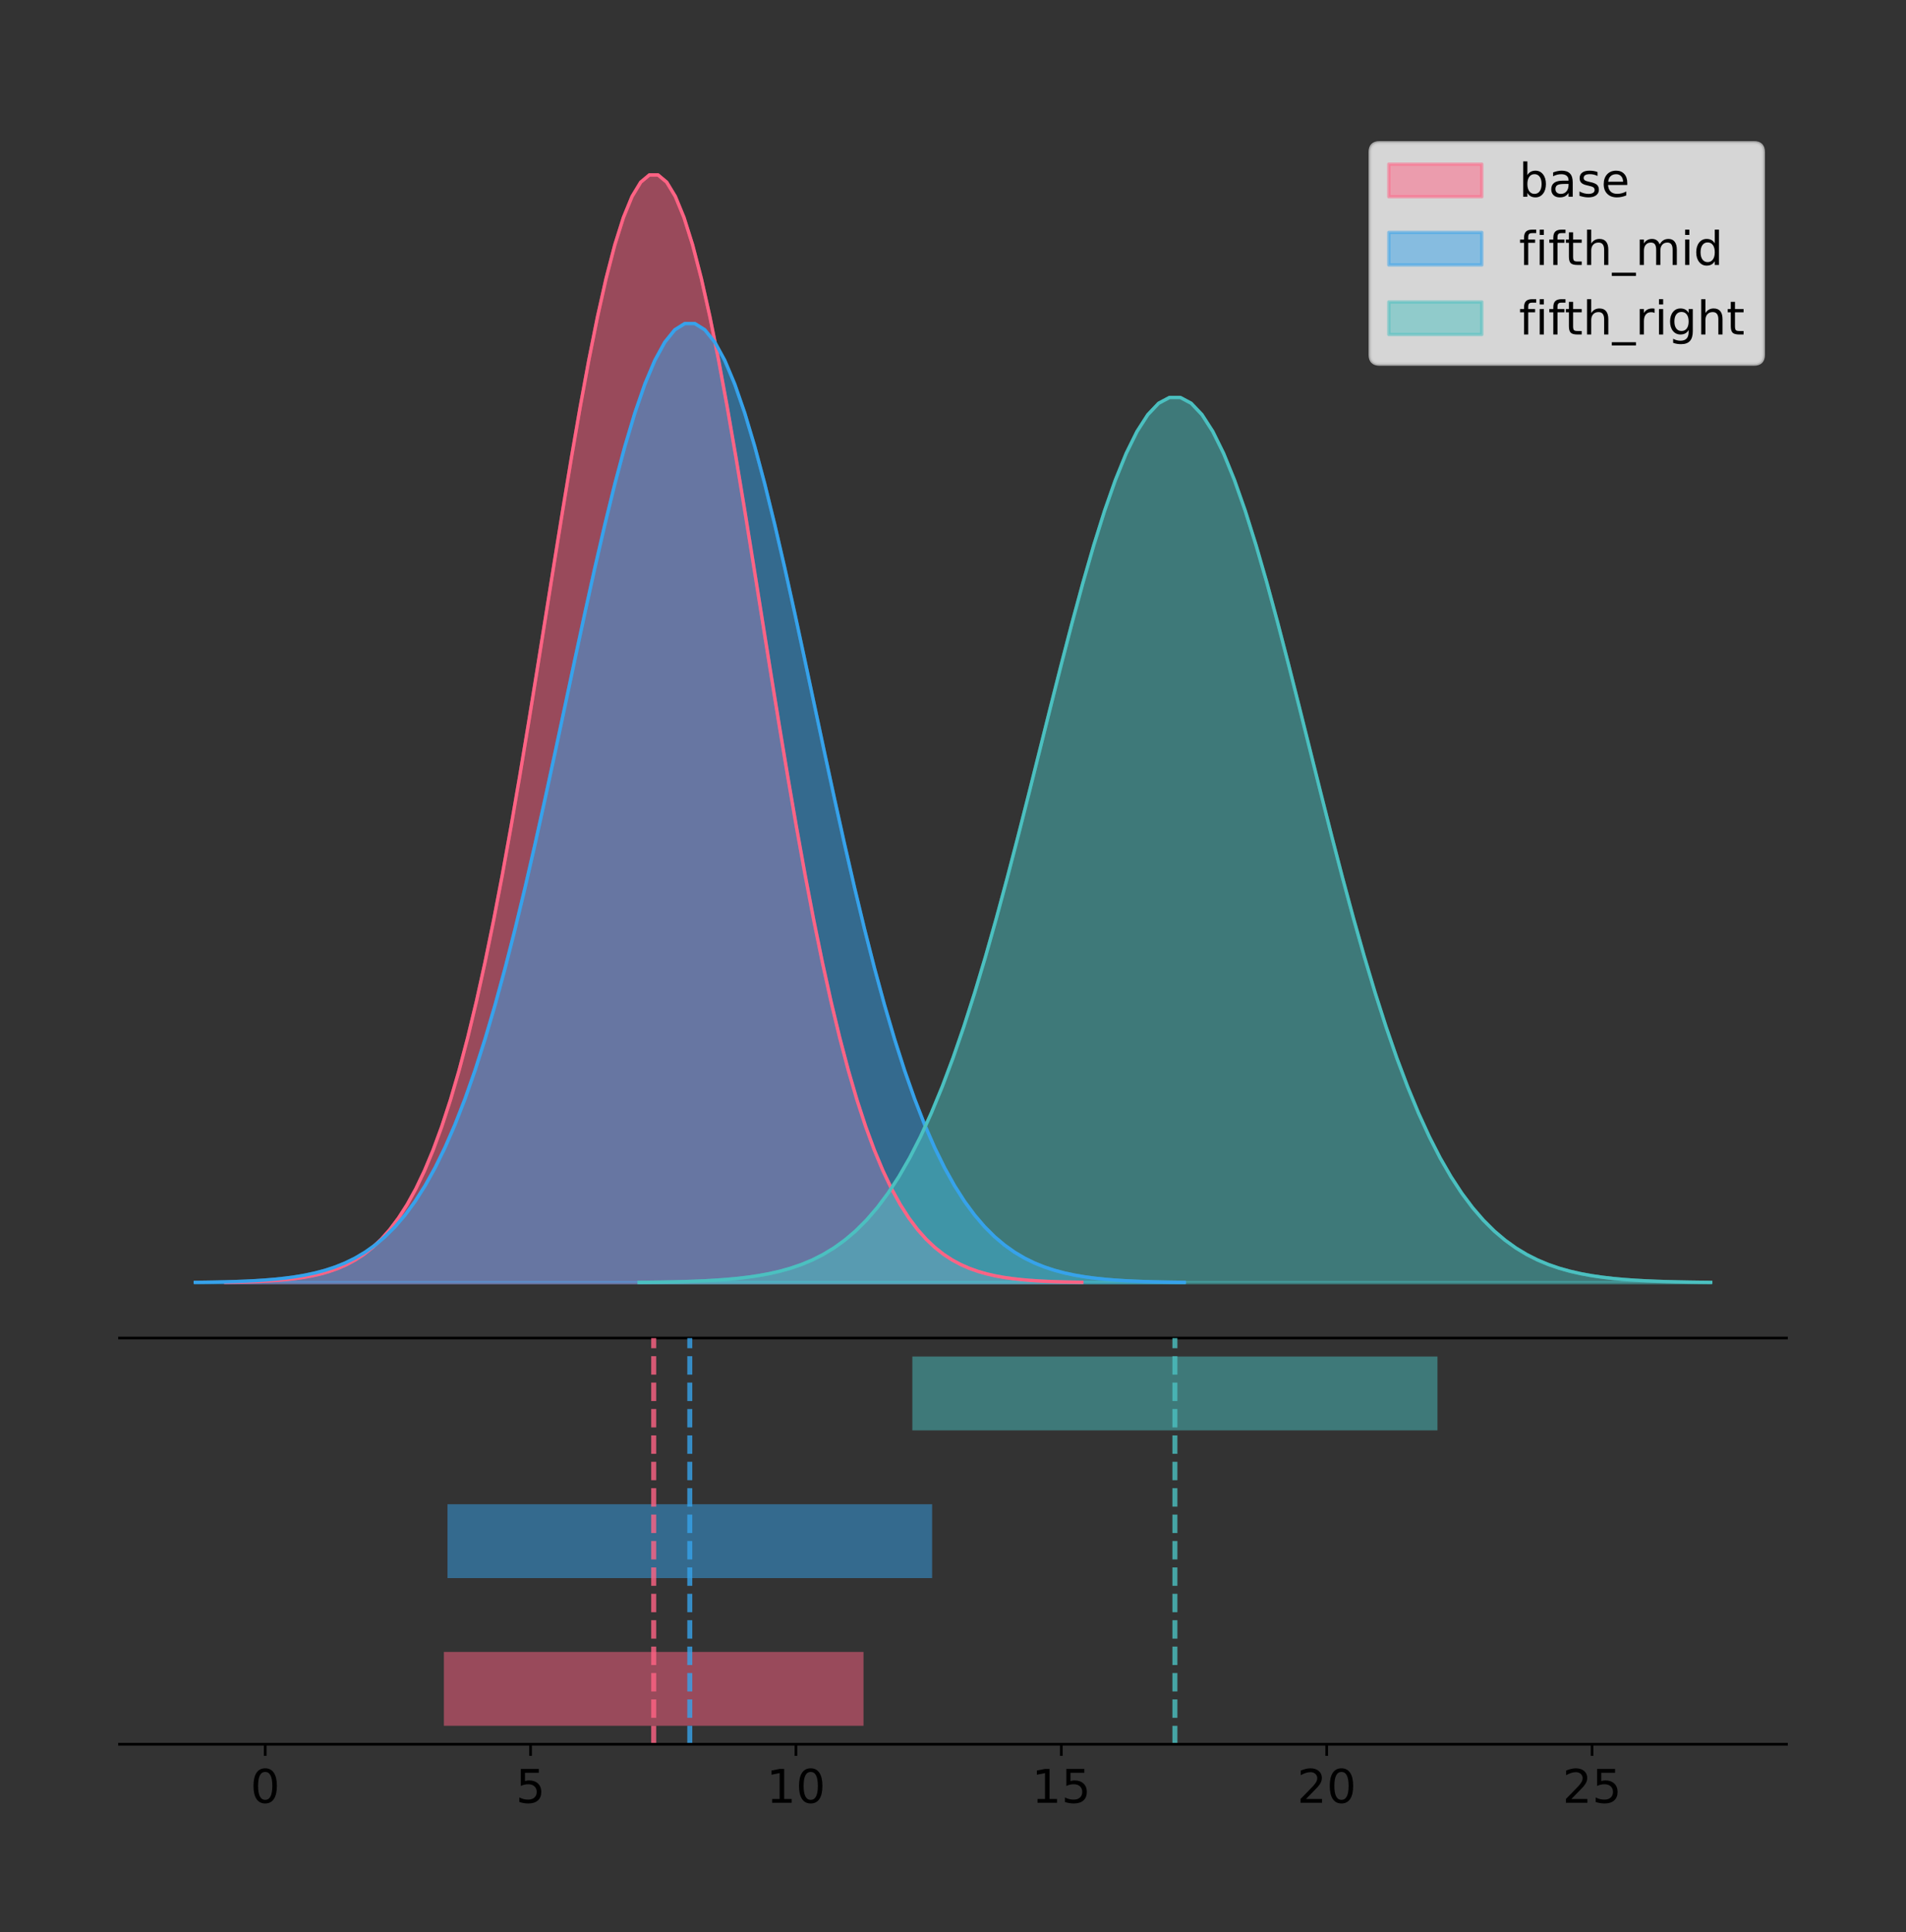 <?xml version="1.0" encoding="utf-8" standalone="no"?>
<!DOCTYPE svg PUBLIC "-//W3C//DTD SVG 1.1//EN"
  "http://www.w3.org/Graphics/SVG/1.1/DTD/svg11.dtd">
<!-- Created with matplotlib (https://matplotlib.org/) -->
<svg height="581.789pt" version="1.1" viewBox="0 0 574.2 581.789" width="574.2pt" xmlns="http://www.w3.org/2000/svg" xmlns:xlink="http://www.w3.org/1999/xlink">
 <rect x="0" y="0" width="574.2" height="581.789" fill="#333333" stroke="none"/>
 <defs>
  <style type="text/css">
*{stroke-linecap:butt;stroke-linejoin:round;}
  </style>
 </defs>
 <g id="figure_1">
  <g id="patch_1">
   <path d="M 0 581.789 
L 574.2 581.789 
L 574.2 0 
L 0 0 
z
" style="fill:none;"/>
  </g>
  <g id="axes_1">
   <g id="patch_2">
    <path d="M 36 402.93 
L 538.2 402.93 
L 538.2 36 
L 36 36 
z
" style="fill:none;"/>
   </g>
   <g id="PolyCollection_1">
    <defs>
     <path d="M 67.94 -195.538 
L 67.94 -195.65 
L 70.546 -195.692 
L 73.152 -195.749 
L 75.758 -195.825 
L 78.364 -195.925 
L 80.969 -196.058 
L 83.575 -196.23 
L 86.181 -196.455 
L 88.787 -196.744 
L 91.393 -197.115 
L 93.999 -197.585 
L 96.605 -198.179 
L 99.211 -198.923 
L 101.817 -199.848 
L 104.423 -200.99 
L 107.029 -202.39 
L 109.635 -204.093 
L 112.241 -206.151 
L 114.847 -208.617 
L 117.453 -211.552 
L 120.059 -215.017 
L 122.665 -219.078 
L 125.271 -223.801 
L 127.877 -229.25 
L 130.482 -235.488 
L 133.088 -242.572 
L 135.694 -250.552 
L 138.3 -259.468 
L 140.906 -269.344 
L 143.512 -280.192 
L 146.118 -292.002 
L 148.724 -304.744 
L 151.33 -318.365 
L 153.936 -332.786 
L 156.542 -347.901 
L 159.148 -363.58 
L 161.754 -379.667 
L 164.36 -395.98 
L 166.966 -412.318 
L 169.572 -428.462 
L 172.178 -444.18 
L 174.784 -459.23 
L 177.39 -473.372 
L 179.995 -486.366 
L 182.601 -497.987 
L 185.207 -508.025 
L 187.813 -516.294 
L 190.419 -522.64 
L 193.025 -526.94 
L 195.631 -529.111 
L 198.237 -529.111 
L 200.843 -526.94 
L 203.449 -522.64 
L 206.055 -516.294 
L 208.661 -508.025 
L 211.267 -497.987 
L 213.873 -486.366 
L 216.479 -473.372 
L 219.085 -459.23 
L 221.691 -444.18 
L 224.297 -428.462 
L 226.902 -412.318 
L 229.508 -395.98 
L 232.114 -379.667 
L 234.72 -363.58 
L 237.326 -347.901 
L 239.932 -332.786 
L 242.538 -318.365 
L 245.144 -304.744 
L 247.75 -292.002 
L 250.356 -280.192 
L 252.962 -269.344 
L 255.568 -259.468 
L 258.174 -250.552 
L 260.78 -242.572 
L 263.386 -235.488 
L 265.992 -229.25 
L 268.598 -223.801 
L 271.204 -219.078 
L 273.81 -215.017 
L 276.415 -211.552 
L 279.021 -208.617 
L 281.627 -206.151 
L 284.233 -204.093 
L 286.839 -202.39 
L 289.445 -200.99 
L 292.051 -199.848 
L 294.657 -198.923 
L 297.263 -198.179 
L 299.869 -197.585 
L 302.475 -197.115 
L 305.081 -196.744 
L 307.687 -196.455 
L 310.293 -196.23 
L 312.899 -196.058 
L 315.505 -195.925 
L 318.111 -195.825 
L 320.717 -195.749 
L 323.323 -195.692 
L 325.928 -195.65 
L 325.928 -195.538 
L 325.928 -195.538 
L 323.323 -195.538 
L 320.717 -195.538 
L 318.111 -195.538 
L 315.505 -195.538 
L 312.899 -195.538 
L 310.293 -195.538 
L 307.687 -195.538 
L 305.081 -195.538 
L 302.475 -195.538 
L 299.869 -195.538 
L 297.263 -195.538 
L 294.657 -195.538 
L 292.051 -195.538 
L 289.445 -195.538 
L 286.839 -195.538 
L 284.233 -195.538 
L 281.627 -195.538 
L 279.021 -195.538 
L 276.415 -195.538 
L 273.81 -195.538 
L 271.204 -195.538 
L 268.598 -195.538 
L 265.992 -195.538 
L 263.386 -195.538 
L 260.78 -195.538 
L 258.174 -195.538 
L 255.568 -195.538 
L 252.962 -195.538 
L 250.356 -195.538 
L 247.75 -195.538 
L 245.144 -195.538 
L 242.538 -195.538 
L 239.932 -195.538 
L 237.326 -195.538 
L 234.72 -195.538 
L 232.114 -195.538 
L 229.508 -195.538 
L 226.902 -195.538 
L 224.297 -195.538 
L 221.691 -195.538 
L 219.085 -195.538 
L 216.479 -195.538 
L 213.873 -195.538 
L 211.267 -195.538 
L 208.661 -195.538 
L 206.055 -195.538 
L 203.449 -195.538 
L 200.843 -195.538 
L 198.237 -195.538 
L 195.631 -195.538 
L 193.025 -195.538 
L 190.419 -195.538 
L 187.813 -195.538 
L 185.207 -195.538 
L 182.601 -195.538 
L 179.995 -195.538 
L 177.39 -195.538 
L 174.784 -195.538 
L 172.178 -195.538 
L 169.572 -195.538 
L 166.966 -195.538 
L 164.36 -195.538 
L 161.754 -195.538 
L 159.148 -195.538 
L 156.542 -195.538 
L 153.936 -195.538 
L 151.33 -195.538 
L 148.724 -195.538 
L 146.118 -195.538 
L 143.512 -195.538 
L 140.906 -195.538 
L 138.3 -195.538 
L 135.694 -195.538 
L 133.088 -195.538 
L 130.482 -195.538 
L 127.877 -195.538 
L 125.271 -195.538 
L 122.665 -195.538 
L 120.059 -195.538 
L 117.453 -195.538 
L 114.847 -195.538 
L 112.241 -195.538 
L 109.635 -195.538 
L 107.029 -195.538 
L 104.423 -195.538 
L 101.817 -195.538 
L 99.211 -195.538 
L 96.605 -195.538 
L 93.999 -195.538 
L 91.393 -195.538 
L 88.787 -195.538 
L 86.181 -195.538 
L 83.575 -195.538 
L 80.969 -195.538 
L 78.364 -195.538 
L 75.758 -195.538 
L 73.152 -195.538 
L 70.546 -195.538 
L 67.94 -195.538 
z
" id="m4da458ffb8" style="stroke:#ff6384;stroke-opacity:0.5;"/>
    </defs>
    <g clip-path="url(#pff7fb8212f)">
     <use style="fill:#ff6384;fill-opacity:0.5;stroke:#ff6384;stroke-opacity:0.5;" x="0" xlink:href="#m4da458ffb8" y="581.789"/>
    </g>
   </g>
   <g id="PolyCollection_2">
    <defs>
     <path d="M 58.827 -195.538 
L 58.827 -195.635 
L 61.837 -195.672 
L 64.847 -195.721 
L 67.856 -195.786 
L 70.866 -195.873 
L 73.876 -195.988 
L 76.885 -196.138 
L 79.895 -196.332 
L 82.905 -196.583 
L 85.914 -196.903 
L 88.924 -197.311 
L 91.934 -197.825 
L 94.944 -198.469 
L 97.953 -199.27 
L 100.963 -200.259 
L 103.973 -201.471 
L 106.982 -202.946 
L 109.992 -204.727 
L 113.002 -206.862 
L 116.011 -209.403 
L 119.021 -212.404 
L 122.031 -215.92 
L 125.04 -220.009 
L 128.05 -224.728 
L 131.06 -230.129 
L 134.07 -236.263 
L 137.079 -243.172 
L 140.089 -250.892 
L 143.099 -259.443 
L 146.108 -268.836 
L 149.118 -279.062 
L 152.128 -290.095 
L 155.137 -301.888 
L 158.147 -314.374 
L 161.157 -327.462 
L 164.166 -341.038 
L 167.176 -354.966 
L 170.186 -369.091 
L 173.195 -383.238 
L 176.205 -397.216 
L 179.215 -410.825 
L 182.225 -423.857 
L 185.234 -436.101 
L 188.244 -447.352 
L 191.254 -457.414 
L 194.263 -466.105 
L 197.273 -473.266 
L 200.283 -478.76 
L 203.292 -482.483 
L 206.302 -484.363 
L 209.312 -484.363 
L 212.321 -482.483 
L 215.331 -478.76 
L 218.341 -473.266 
L 221.351 -466.105 
L 224.36 -457.414 
L 227.37 -447.352 
L 230.38 -436.101 
L 233.389 -423.857 
L 236.399 -410.825 
L 239.409 -397.216 
L 242.418 -383.238 
L 245.428 -369.091 
L 248.438 -354.966 
L 251.447 -341.038 
L 254.457 -327.462 
L 257.467 -314.374 
L 260.476 -301.888 
L 263.486 -290.095 
L 266.496 -279.062 
L 269.506 -268.836 
L 272.515 -259.443 
L 275.525 -250.892 
L 278.535 -243.172 
L 281.544 -236.263 
L 284.554 -230.129 
L 287.564 -224.728 
L 290.573 -220.009 
L 293.583 -215.92 
L 296.593 -212.404 
L 299.602 -209.403 
L 302.612 -206.862 
L 305.622 -204.727 
L 308.632 -202.946 
L 311.641 -201.471 
L 314.651 -200.259 
L 317.661 -199.27 
L 320.67 -198.469 
L 323.68 -197.825 
L 326.69 -197.311 
L 329.699 -196.903 
L 332.709 -196.583 
L 335.719 -196.332 
L 338.728 -196.138 
L 341.738 -195.988 
L 344.748 -195.873 
L 347.757 -195.786 
L 350.767 -195.721 
L 353.777 -195.672 
L 356.787 -195.635 
L 356.787 -195.538 
L 356.787 -195.538 
L 353.777 -195.538 
L 350.767 -195.538 
L 347.757 -195.538 
L 344.748 -195.538 
L 341.738 -195.538 
L 338.728 -195.538 
L 335.719 -195.538 
L 332.709 -195.538 
L 329.699 -195.538 
L 326.69 -195.538 
L 323.68 -195.538 
L 320.67 -195.538 
L 317.661 -195.538 
L 314.651 -195.538 
L 311.641 -195.538 
L 308.632 -195.538 
L 305.622 -195.538 
L 302.612 -195.538 
L 299.602 -195.538 
L 296.593 -195.538 
L 293.583 -195.538 
L 290.573 -195.538 
L 287.564 -195.538 
L 284.554 -195.538 
L 281.544 -195.538 
L 278.535 -195.538 
L 275.525 -195.538 
L 272.515 -195.538 
L 269.506 -195.538 
L 266.496 -195.538 
L 263.486 -195.538 
L 260.476 -195.538 
L 257.467 -195.538 
L 254.457 -195.538 
L 251.447 -195.538 
L 248.438 -195.538 
L 245.428 -195.538 
L 242.418 -195.538 
L 239.409 -195.538 
L 236.399 -195.538 
L 233.389 -195.538 
L 230.38 -195.538 
L 227.37 -195.538 
L 224.36 -195.538 
L 221.351 -195.538 
L 218.341 -195.538 
L 215.331 -195.538 
L 212.321 -195.538 
L 209.312 -195.538 
L 206.302 -195.538 
L 203.292 -195.538 
L 200.283 -195.538 
L 197.273 -195.538 
L 194.263 -195.538 
L 191.254 -195.538 
L 188.244 -195.538 
L 185.234 -195.538 
L 182.225 -195.538 
L 179.215 -195.538 
L 176.205 -195.538 
L 173.195 -195.538 
L 170.186 -195.538 
L 167.176 -195.538 
L 164.166 -195.538 
L 161.157 -195.538 
L 158.147 -195.538 
L 155.137 -195.538 
L 152.128 -195.538 
L 149.118 -195.538 
L 146.108 -195.538 
L 143.099 -195.538 
L 140.089 -195.538 
L 137.079 -195.538 
L 134.07 -195.538 
L 131.06 -195.538 
L 128.05 -195.538 
L 125.04 -195.538 
L 122.031 -195.538 
L 119.021 -195.538 
L 116.011 -195.538 
L 113.002 -195.538 
L 109.992 -195.538 
L 106.982 -195.538 
L 103.973 -195.538 
L 100.963 -195.538 
L 97.953 -195.538 
L 94.944 -195.538 
L 91.934 -195.538 
L 88.924 -195.538 
L 85.914 -195.538 
L 82.905 -195.538 
L 79.895 -195.538 
L 76.885 -195.538 
L 73.876 -195.538 
L 70.866 -195.538 
L 67.856 -195.538 
L 64.847 -195.538 
L 61.837 -195.538 
L 58.827 -195.538 
z
" id="mb4ae347984" style="stroke:#36a2eb;stroke-opacity:0.5;"/>
    </defs>
    <g clip-path="url(#pff7fb8212f)">
     <use style="fill:#36a2eb;fill-opacity:0.5;stroke:#36a2eb;stroke-opacity:0.5;" x="0" xlink:href="#mb4ae347984" y="581.789"/>
    </g>
   </g>
   <g id="PolyCollection_3">
    <defs>
     <path d="M 192.528 -195.538 
L 192.528 -195.628 
L 195.789 -195.661 
L 199.05 -195.707 
L 202.311 -195.767 
L 205.572 -195.847 
L 208.833 -195.953 
L 212.094 -196.091 
L 215.355 -196.271 
L 218.616 -196.502 
L 221.877 -196.798 
L 225.138 -197.174 
L 228.399 -197.648 
L 231.66 -198.243 
L 234.921 -198.982 
L 238.182 -199.895 
L 241.443 -201.014 
L 244.705 -202.375 
L 247.966 -204.019 
L 251.227 -205.99 
L 254.488 -208.335 
L 257.749 -211.104 
L 261.01 -214.349 
L 264.271 -218.123 
L 267.532 -222.477 
L 270.793 -227.462 
L 274.054 -233.124 
L 277.315 -239.501 
L 280.576 -246.625 
L 283.837 -254.517 
L 287.098 -263.186 
L 290.359 -272.623 
L 293.62 -282.806 
L 296.882 -293.69 
L 300.143 -305.214 
L 303.404 -317.293 
L 306.665 -329.822 
L 309.926 -342.677 
L 313.187 -355.713 
L 316.448 -368.769 
L 319.709 -381.67 
L 322.97 -394.23 
L 326.231 -406.257 
L 329.492 -417.558 
L 332.753 -427.941 
L 336.014 -437.228 
L 339.275 -445.249 
L 342.536 -451.857 
L 345.797 -456.928 
L 349.059 -460.364 
L 352.32 -462.099 
L 355.581 -462.099 
L 358.842 -460.364 
L 362.103 -456.928 
L 365.364 -451.857 
L 368.625 -445.249 
L 371.886 -437.228 
L 375.147 -427.941 
L 378.408 -417.558 
L 381.669 -406.257 
L 384.93 -394.23 
L 388.191 -381.67 
L 391.452 -368.769 
L 394.713 -355.713 
L 397.974 -342.677 
L 401.236 -329.822 
L 404.497 -317.293 
L 407.758 -305.214 
L 411.019 -293.69 
L 414.28 -282.806 
L 417.541 -272.623 
L 420.802 -263.186 
L 424.063 -254.517 
L 427.324 -246.625 
L 430.585 -239.501 
L 433.846 -233.124 
L 437.107 -227.462 
L 440.368 -222.477 
L 443.629 -218.123 
L 446.89 -214.349 
L 450.151 -211.104 
L 453.413 -208.335 
L 456.674 -205.99 
L 459.935 -204.019 
L 463.196 -202.375 
L 466.457 -201.014 
L 469.718 -199.895 
L 472.979 -198.982 
L 476.24 -198.243 
L 479.501 -197.648 
L 482.762 -197.174 
L 486.023 -196.798 
L 489.284 -196.502 
L 492.545 -196.271 
L 495.806 -196.091 
L 499.067 -195.953 
L 502.328 -195.847 
L 505.59 -195.767 
L 508.851 -195.707 
L 512.112 -195.661 
L 515.373 -195.628 
L 515.373 -195.538 
L 515.373 -195.538 
L 512.112 -195.538 
L 508.851 -195.538 
L 505.59 -195.538 
L 502.328 -195.538 
L 499.067 -195.538 
L 495.806 -195.538 
L 492.545 -195.538 
L 489.284 -195.538 
L 486.023 -195.538 
L 482.762 -195.538 
L 479.501 -195.538 
L 476.24 -195.538 
L 472.979 -195.538 
L 469.718 -195.538 
L 466.457 -195.538 
L 463.196 -195.538 
L 459.935 -195.538 
L 456.674 -195.538 
L 453.413 -195.538 
L 450.151 -195.538 
L 446.89 -195.538 
L 443.629 -195.538 
L 440.368 -195.538 
L 437.107 -195.538 
L 433.846 -195.538 
L 430.585 -195.538 
L 427.324 -195.538 
L 424.063 -195.538 
L 420.802 -195.538 
L 417.541 -195.538 
L 414.28 -195.538 
L 411.019 -195.538 
L 407.758 -195.538 
L 404.497 -195.538 
L 401.236 -195.538 
L 397.974 -195.538 
L 394.713 -195.538 
L 391.452 -195.538 
L 388.191 -195.538 
L 384.93 -195.538 
L 381.669 -195.538 
L 378.408 -195.538 
L 375.147 -195.538 
L 371.886 -195.538 
L 368.625 -195.538 
L 365.364 -195.538 
L 362.103 -195.538 
L 358.842 -195.538 
L 355.581 -195.538 
L 352.32 -195.538 
L 349.059 -195.538 
L 345.797 -195.538 
L 342.536 -195.538 
L 339.275 -195.538 
L 336.014 -195.538 
L 332.753 -195.538 
L 329.492 -195.538 
L 326.231 -195.538 
L 322.97 -195.538 
L 319.709 -195.538 
L 316.448 -195.538 
L 313.187 -195.538 
L 309.926 -195.538 
L 306.665 -195.538 
L 303.404 -195.538 
L 300.143 -195.538 
L 296.882 -195.538 
L 293.62 -195.538 
L 290.359 -195.538 
L 287.098 -195.538 
L 283.837 -195.538 
L 280.576 -195.538 
L 277.315 -195.538 
L 274.054 -195.538 
L 270.793 -195.538 
L 267.532 -195.538 
L 264.271 -195.538 
L 261.01 -195.538 
L 257.749 -195.538 
L 254.488 -195.538 
L 251.227 -195.538 
L 247.966 -195.538 
L 244.705 -195.538 
L 241.443 -195.538 
L 238.182 -195.538 
L 234.921 -195.538 
L 231.66 -195.538 
L 228.399 -195.538 
L 225.138 -195.538 
L 221.877 -195.538 
L 218.616 -195.538 
L 215.355 -195.538 
L 212.094 -195.538 
L 208.833 -195.538 
L 205.572 -195.538 
L 202.311 -195.538 
L 199.05 -195.538 
L 195.789 -195.538 
L 192.528 -195.538 
z
" id="m2fd5495720" style="stroke:#4bc0c0;stroke-opacity:0.5;"/>
    </defs>
    <g clip-path="url(#pff7fb8212f)">
     <use style="fill:#4bc0c0;fill-opacity:0.5;stroke:#4bc0c0;stroke-opacity:0.5;" x="0" xlink:href="#m2fd5495720" y="581.789"/>
    </g>
   </g>
   <g id="line2d_1">
    <path clip-path="url(#pff7fb8212f)" d="M 67.94 386.139 
L 70.546 386.097 
L 73.152 386.04 
L 75.758 385.965 
L 78.364 385.864 
L 80.969 385.732 
L 83.575 385.559 
L 86.181 385.334 
L 88.787 385.045 
L 91.393 384.675 
L 93.999 384.204 
L 96.605 383.61 
L 99.211 382.867 
L 101.817 381.941 
L 104.423 380.799 
L 107.029 379.399 
L 109.635 377.696 
L 112.241 375.639 
L 114.847 373.172 
L 117.453 370.238 
L 120.059 366.772 
L 122.665 362.711 
L 125.271 357.989 
L 127.877 352.539 
L 130.482 346.301 
L 133.088 339.217 
L 135.694 331.237 
L 138.3 322.322 
L 140.906 312.445 
L 143.512 301.597 
L 146.118 289.787 
L 148.724 277.045 
L 151.33 263.424 
L 153.936 249.004 
L 156.542 233.888 
L 159.148 218.209 
L 161.754 202.123 
L 164.36 185.809 
L 166.966 169.471 
L 169.572 153.327 
L 172.178 137.61 
L 174.784 122.559 
L 177.39 108.418 
L 179.995 95.423 
L 182.601 83.803 
L 185.207 73.765 
L 187.813 65.495 
L 190.419 59.15 
L 193.025 54.85 
L 195.631 52.679 
L 198.237 52.679 
L 200.843 54.85 
L 203.449 59.15 
L 206.055 65.495 
L 208.661 73.765 
L 211.267 83.803 
L 213.873 95.423 
L 216.479 108.418 
L 219.085 122.559 
L 221.691 137.61 
L 224.297 153.327 
L 226.902 169.471 
L 229.508 185.809 
L 232.114 202.123 
L 234.72 218.209 
L 237.326 233.888 
L 239.932 249.004 
L 242.538 263.424 
L 245.144 277.045 
L 247.75 289.787 
L 250.356 301.597 
L 252.962 312.445 
L 255.568 322.322 
L 258.174 331.237 
L 260.78 339.217 
L 263.386 346.301 
L 265.992 352.539 
L 268.598 357.989 
L 271.204 362.711 
L 273.81 366.772 
L 276.415 370.238 
L 279.021 373.172 
L 281.627 375.639 
L 284.233 377.696 
L 286.839 379.399 
L 289.445 380.799 
L 292.051 381.941 
L 294.657 382.867 
L 297.263 383.61 
L 299.869 384.204 
L 302.475 384.675 
L 305.081 385.045 
L 307.687 385.334 
L 310.293 385.559 
L 312.899 385.732 
L 315.505 385.864 
L 318.111 385.965 
L 320.717 386.04 
L 323.323 386.097 
L 325.928 386.139 
" style="fill:none;stroke:#ff6384;stroke-linecap:square;"/>
   </g>
   <g id="line2d_2">
    <path clip-path="url(#pff7fb8212f)" d="M 58.827 386.154 
L 61.837 386.118 
L 64.847 386.069 
L 67.856 386.003 
L 70.866 385.916 
L 73.876 385.802 
L 76.885 385.652 
L 79.895 385.457 
L 82.905 385.207 
L 85.914 384.886 
L 88.924 384.479 
L 91.934 383.965 
L 94.944 383.321 
L 97.953 382.52 
L 100.963 381.531 
L 103.973 380.319 
L 106.982 378.844 
L 109.992 377.062 
L 113.002 374.927 
L 116.011 372.386 
L 119.021 369.385 
L 122.031 365.869 
L 125.04 361.78 
L 128.05 357.062 
L 131.06 351.661 
L 134.07 345.527 
L 137.079 338.617 
L 140.089 330.898 
L 143.099 322.346 
L 146.108 312.954 
L 149.118 302.728 
L 152.128 291.695 
L 155.137 279.901 
L 158.147 267.415 
L 161.157 254.327 
L 164.166 240.751 
L 167.176 226.823 
L 170.186 212.698 
L 173.195 198.552 
L 176.205 184.573 
L 179.215 170.964 
L 182.225 157.933 
L 185.234 145.688 
L 188.244 134.437 
L 191.254 124.375 
L 194.263 115.684 
L 197.273 108.524 
L 200.283 103.03 
L 203.292 99.306 
L 206.302 97.427 
L 209.312 97.427 
L 212.321 99.306 
L 215.331 103.03 
L 218.341 108.524 
L 221.351 115.684 
L 224.36 124.375 
L 227.37 134.437 
L 230.38 145.688 
L 233.389 157.933 
L 236.399 170.964 
L 239.409 184.573 
L 242.418 198.552 
L 245.428 212.698 
L 248.438 226.823 
L 251.447 240.751 
L 254.457 254.327 
L 257.467 267.415 
L 260.476 279.901 
L 263.486 291.695 
L 266.496 302.728 
L 269.506 312.954 
L 272.515 322.346 
L 275.525 330.898 
L 278.535 338.617 
L 281.544 345.527 
L 284.554 351.661 
L 287.564 357.062 
L 290.573 361.78 
L 293.583 365.869 
L 296.593 369.385 
L 299.602 372.386 
L 302.612 374.927 
L 305.622 377.062 
L 308.632 378.844 
L 311.641 380.319 
L 314.651 381.531 
L 317.661 382.52 
L 320.67 383.321 
L 323.68 383.965 
L 326.69 384.479 
L 329.699 384.886 
L 332.709 385.207 
L 335.719 385.457 
L 338.728 385.652 
L 341.738 385.802 
L 344.748 385.916 
L 347.757 386.003 
L 350.767 386.069 
L 353.777 386.118 
L 356.787 386.154 
" style="fill:none;stroke:#36a2eb;stroke-linecap:square;"/>
   </g>
   <g id="line2d_3">
    <path clip-path="url(#pff7fb8212f)" d="M 192.528 386.162 
L 195.789 386.128 
L 199.05 386.083 
L 202.311 386.022 
L 205.572 385.942 
L 208.833 385.836 
L 212.094 385.698 
L 215.355 385.519 
L 218.616 385.287 
L 221.877 384.991 
L 225.138 384.615 
L 228.399 384.141 
L 231.66 383.546 
L 234.921 382.807 
L 238.182 381.895 
L 241.443 380.776 
L 244.705 379.415 
L 247.966 377.771 
L 251.227 375.8 
L 254.488 373.455 
L 257.749 370.686 
L 261.01 367.44 
L 264.271 363.666 
L 267.532 359.312 
L 270.793 354.327 
L 274.054 348.666 
L 277.315 342.289 
L 280.576 335.164 
L 283.837 327.272 
L 287.098 318.604 
L 290.359 309.166 
L 293.62 298.983 
L 296.882 288.099 
L 300.143 276.575 
L 303.404 264.496 
L 306.665 251.967 
L 309.926 239.112 
L 313.187 226.076 
L 316.448 213.02 
L 319.709 200.119 
L 322.97 187.559 
L 326.231 175.532 
L 329.492 164.232 
L 332.753 153.848 
L 336.014 144.562 
L 339.275 136.54 
L 342.536 129.932 
L 345.797 124.861 
L 349.059 121.425 
L 352.32 119.69 
L 355.581 119.69 
L 358.842 121.425 
L 362.103 124.861 
L 365.364 129.932 
L 368.625 136.54 
L 371.886 144.562 
L 375.147 153.848 
L 378.408 164.232 
L 381.669 175.532 
L 384.93 187.559 
L 388.191 200.119 
L 391.452 213.02 
L 394.713 226.076 
L 397.974 239.112 
L 401.236 251.967 
L 404.497 264.496 
L 407.758 276.575 
L 411.019 288.099 
L 414.28 298.983 
L 417.541 309.166 
L 420.802 318.604 
L 424.063 327.272 
L 427.324 335.164 
L 430.585 342.289 
L 433.846 348.666 
L 437.107 354.327 
L 440.368 359.312 
L 443.629 363.666 
L 446.89 367.44 
L 450.151 370.686 
L 453.413 373.455 
L 456.674 375.8 
L 459.935 377.771 
L 463.196 379.415 
L 466.457 380.776 
L 469.718 381.895 
L 472.979 382.807 
L 476.24 383.546 
L 479.501 384.141 
L 482.762 384.615 
L 486.023 384.991 
L 489.284 385.287 
L 492.545 385.519 
L 495.806 385.698 
L 499.067 385.836 
L 502.328 385.942 
L 505.59 386.022 
L 508.851 386.083 
L 512.112 386.128 
L 515.373 386.162 
" style="fill:none;stroke:#4bc0c0;stroke-linecap:square;"/>
   </g>
   <g id="patch_3">
    <path d="M 36 402.93 
L 538.2 402.93 
" style="fill:none;stroke:#000000;stroke-linecap:square;stroke-linejoin:miter;stroke-width:0.8;"/>
   </g>
   <g id="legend_1">
    <g id="patch_4">
     <path d="M 415.602 109.627 
L 528.4 109.627 
Q 531.2 109.627 531.2 106.827 
L 531.2 45.8 
Q 531.2 43 528.4 43 
L 415.602 43 
Q 412.802 43 412.802 45.8 
L 412.802 106.827 
Q 412.802 109.627 415.602 109.627 
z
" style="fill:#ffffff;opacity:0.8;stroke:#cccccc;stroke-linejoin:miter;"/>
    </g>
    <g id="patch_5">
     <path d="M 418.402 59.238 
L 446.402 59.238 
L 446.402 49.438 
L 418.402 49.438 
z
" style="fill:#ff6384;opacity:0.5;stroke:#ff6384;stroke-linejoin:miter;"/>
    </g>
    <g id="text_1">
     <!-- base -->
     <defs>
      <path d="M 48.688 27.297 
Q 48.688 37.203 44.609 42.844 
Q 40.531 48.484 33.406 48.484 
Q 26.266 48.484 22.188 42.844 
Q 18.109 37.203 18.109 27.297 
Q 18.109 17.391 22.188 11.75 
Q 26.266 6.109 33.406 6.109 
Q 40.531 6.109 44.609 11.75 
Q 48.688 17.391 48.688 27.297 
z
M 18.109 46.391 
Q 20.953 51.266 25.266 53.625 
Q 29.594 56 35.594 56 
Q 45.562 56 51.781 48.094 
Q 58.016 40.188 58.016 27.297 
Q 58.016 14.406 51.781 6.484 
Q 45.562 -1.422 35.594 -1.422 
Q 29.594 -1.422 25.266 0.953 
Q 20.953 3.328 18.109 8.203 
L 18.109 0 
L 9.078 0 
L 9.078 75.984 
L 18.109 75.984 
z
" id="DejaVuSans-98"/>
      <path d="M 34.281 27.484 
Q 23.391 27.484 19.188 25 
Q 14.984 22.516 14.984 16.5 
Q 14.984 11.719 18.141 8.906 
Q 21.297 6.109 26.703 6.109 
Q 34.188 6.109 38.703 11.406 
Q 43.219 16.703 43.219 25.484 
L 43.219 27.484 
z
M 52.203 31.203 
L 52.203 0 
L 43.219 0 
L 43.219 8.297 
Q 40.141 3.328 35.547 0.953 
Q 30.953 -1.422 24.312 -1.422 
Q 15.922 -1.422 10.953 3.297 
Q 6 8.016 6 15.922 
Q 6 25.141 12.172 29.828 
Q 18.359 34.516 30.609 34.516 
L 43.219 34.516 
L 43.219 35.406 
Q 43.219 41.609 39.141 45 
Q 35.062 48.391 27.688 48.391 
Q 23 48.391 18.547 47.266 
Q 14.109 46.141 10.016 43.891 
L 10.016 52.203 
Q 14.938 54.109 19.578 55.047 
Q 24.219 56 28.609 56 
Q 40.484 56 46.344 49.844 
Q 52.203 43.703 52.203 31.203 
z
" id="DejaVuSans-97"/>
      <path d="M 44.281 53.078 
L 44.281 44.578 
Q 40.484 46.531 36.375 47.5 
Q 32.281 48.484 27.875 48.484 
Q 21.188 48.484 17.844 46.438 
Q 14.5 44.391 14.5 40.281 
Q 14.5 37.156 16.891 35.375 
Q 19.281 33.594 26.516 31.984 
L 29.594 31.297 
Q 39.156 29.25 43.188 25.516 
Q 47.219 21.781 47.219 15.094 
Q 47.219 7.469 41.188 3.016 
Q 35.156 -1.422 24.609 -1.422 
Q 20.219 -1.422 15.453 -0.562 
Q 10.688 0.297 5.422 2 
L 5.422 11.281 
Q 10.406 8.688 15.234 7.391 
Q 20.062 6.109 24.812 6.109 
Q 31.156 6.109 34.562 8.281 
Q 37.984 10.453 37.984 14.406 
Q 37.984 18.062 35.516 20.016 
Q 33.062 21.969 24.703 23.781 
L 21.578 24.516 
Q 13.234 26.266 9.516 29.906 
Q 5.812 33.547 5.812 39.891 
Q 5.812 47.609 11.281 51.797 
Q 16.75 56 26.812 56 
Q 31.781 56 36.172 55.266 
Q 40.578 54.547 44.281 53.078 
z
" id="DejaVuSans-115"/>
      <path d="M 56.203 29.594 
L 56.203 25.203 
L 14.891 25.203 
Q 15.484 15.922 20.484 11.062 
Q 25.484 6.203 34.422 6.203 
Q 39.594 6.203 44.453 7.469 
Q 49.312 8.734 54.109 11.281 
L 54.109 2.781 
Q 49.266 0.734 44.188 -0.344 
Q 39.109 -1.422 33.891 -1.422 
Q 20.797 -1.422 13.156 6.188 
Q 5.516 13.812 5.516 26.812 
Q 5.516 40.234 12.766 48.109 
Q 20.016 56 32.328 56 
Q 43.359 56 49.781 48.891 
Q 56.203 41.797 56.203 29.594 
z
M 47.219 32.234 
Q 47.125 39.594 43.094 43.984 
Q 39.062 48.391 32.422 48.391 
Q 24.906 48.391 20.391 44.141 
Q 15.875 39.891 15.188 32.172 
z
" id="DejaVuSans-101"/>
     </defs>
     <g transform="translate(457.602 59.238)scale(0.14 -0.14)">
      <use xlink:href="#DejaVuSans-98"/>
      <use x="63.477" xlink:href="#DejaVuSans-97"/>
      <use x="124.756" xlink:href="#DejaVuSans-115"/>
      <use x="176.855" xlink:href="#DejaVuSans-101"/>
     </g>
    </g>
    <g id="patch_6">
     <path d="M 418.402 79.787 
L 446.402 79.787 
L 446.402 69.987 
L 418.402 69.987 
z
" style="fill:#36a2eb;opacity:0.5;stroke:#36a2eb;stroke-linejoin:miter;"/>
    </g>
    <g id="text_2">
     <!-- fifth_mid -->
     <defs>
      <path d="M 37.109 75.984 
L 37.109 68.5 
L 28.516 68.5 
Q 23.688 68.5 21.797 66.547 
Q 19.922 64.594 19.922 59.516 
L 19.922 54.688 
L 34.719 54.688 
L 34.719 47.703 
L 19.922 47.703 
L 19.922 0 
L 10.891 0 
L 10.891 47.703 
L 2.297 47.703 
L 2.297 54.688 
L 10.891 54.688 
L 10.891 58.5 
Q 10.891 67.625 15.141 71.797 
Q 19.391 75.984 28.609 75.984 
z
" id="DejaVuSans-102"/>
      <path d="M 9.422 54.688 
L 18.406 54.688 
L 18.406 0 
L 9.422 0 
z
M 9.422 75.984 
L 18.406 75.984 
L 18.406 64.594 
L 9.422 64.594 
z
" id="DejaVuSans-105"/>
      <path d="M 18.312 70.219 
L 18.312 54.688 
L 36.812 54.688 
L 36.812 47.703 
L 18.312 47.703 
L 18.312 18.016 
Q 18.312 11.328 20.141 9.422 
Q 21.969 7.516 27.594 7.516 
L 36.812 7.516 
L 36.812 0 
L 27.594 0 
Q 17.188 0 13.234 3.875 
Q 9.281 7.766 9.281 18.016 
L 9.281 47.703 
L 2.688 47.703 
L 2.688 54.688 
L 9.281 54.688 
L 9.281 70.219 
z
" id="DejaVuSans-116"/>
      <path d="M 54.891 33.016 
L 54.891 0 
L 45.906 0 
L 45.906 32.719 
Q 45.906 40.484 42.875 44.328 
Q 39.844 48.188 33.797 48.188 
Q 26.516 48.188 22.312 43.547 
Q 18.109 38.922 18.109 30.906 
L 18.109 0 
L 9.078 0 
L 9.078 75.984 
L 18.109 75.984 
L 18.109 46.188 
Q 21.344 51.125 25.703 53.562 
Q 30.078 56 35.797 56 
Q 45.219 56 50.047 50.172 
Q 54.891 44.344 54.891 33.016 
z
" id="DejaVuSans-104"/>
      <path d="M 50.984 -16.609 
L 50.984 -23.578 
L -0.984 -23.578 
L -0.984 -16.609 
z
" id="DejaVuSans-95"/>
      <path d="M 52 44.188 
Q 55.375 50.25 60.062 53.125 
Q 64.75 56 71.094 56 
Q 79.641 56 84.281 50.016 
Q 88.922 44.047 88.922 33.016 
L 88.922 0 
L 79.891 0 
L 79.891 32.719 
Q 79.891 40.578 77.094 44.375 
Q 74.312 48.188 68.609 48.188 
Q 61.625 48.188 57.562 43.547 
Q 53.516 38.922 53.516 30.906 
L 53.516 0 
L 44.484 0 
L 44.484 32.719 
Q 44.484 40.625 41.703 44.406 
Q 38.922 48.188 33.109 48.188 
Q 26.219 48.188 22.156 43.531 
Q 18.109 38.875 18.109 30.906 
L 18.109 0 
L 9.078 0 
L 9.078 54.688 
L 18.109 54.688 
L 18.109 46.188 
Q 21.188 51.219 25.484 53.609 
Q 29.781 56 35.688 56 
Q 41.656 56 45.828 52.969 
Q 50 49.953 52 44.188 
z
" id="DejaVuSans-109"/>
      <path d="M 45.406 46.391 
L 45.406 75.984 
L 54.391 75.984 
L 54.391 0 
L 45.406 0 
L 45.406 8.203 
Q 42.578 3.328 38.25 0.953 
Q 33.938 -1.422 27.875 -1.422 
Q 17.969 -1.422 11.734 6.484 
Q 5.516 14.406 5.516 27.297 
Q 5.516 40.188 11.734 48.094 
Q 17.969 56 27.875 56 
Q 33.938 56 38.25 53.625 
Q 42.578 51.266 45.406 46.391 
z
M 14.797 27.297 
Q 14.797 17.391 18.875 11.75 
Q 22.953 6.109 30.078 6.109 
Q 37.203 6.109 41.297 11.75 
Q 45.406 17.391 45.406 27.297 
Q 45.406 37.203 41.297 42.844 
Q 37.203 48.484 30.078 48.484 
Q 22.953 48.484 18.875 42.844 
Q 14.797 37.203 14.797 27.297 
z
" id="DejaVuSans-100"/>
     </defs>
     <g transform="translate(457.602 79.787)scale(0.14 -0.14)">
      <use xlink:href="#DejaVuSans-102"/>
      <use x="35.205" xlink:href="#DejaVuSans-105"/>
      <use x="62.988" xlink:href="#DejaVuSans-102"/>
      <use x="98.178" xlink:href="#DejaVuSans-116"/>
      <use x="137.387" xlink:href="#DejaVuSans-104"/>
      <use x="200.766" xlink:href="#DejaVuSans-95"/>
      <use x="250.766" xlink:href="#DejaVuSans-109"/>
      <use x="348.178" xlink:href="#DejaVuSans-105"/>
      <use x="375.961" xlink:href="#DejaVuSans-100"/>
     </g>
    </g>
    <g id="patch_7">
     <path d="M 418.402 100.726 
L 446.402 100.726 
L 446.402 90.926 
L 418.402 90.926 
z
" style="fill:#4bc0c0;opacity:0.5;stroke:#4bc0c0;stroke-linejoin:miter;"/>
    </g>
    <g id="text_3">
     <!-- fifth_right -->
     <defs>
      <path d="M 41.109 46.297 
Q 39.594 47.172 37.812 47.578 
Q 36.031 48 33.891 48 
Q 26.266 48 22.188 43.047 
Q 18.109 38.094 18.109 28.812 
L 18.109 0 
L 9.078 0 
L 9.078 54.688 
L 18.109 54.688 
L 18.109 46.188 
Q 20.953 51.172 25.484 53.578 
Q 30.031 56 36.531 56 
Q 37.453 56 38.578 55.875 
Q 39.703 55.766 41.062 55.516 
z
" id="DejaVuSans-114"/>
      <path d="M 45.406 27.984 
Q 45.406 37.75 41.375 43.109 
Q 37.359 48.484 30.078 48.484 
Q 22.859 48.484 18.828 43.109 
Q 14.797 37.75 14.797 27.984 
Q 14.797 18.266 18.828 12.891 
Q 22.859 7.516 30.078 7.516 
Q 37.359 7.516 41.375 12.891 
Q 45.406 18.266 45.406 27.984 
z
M 54.391 6.781 
Q 54.391 -7.172 48.188 -13.984 
Q 42 -20.797 29.203 -20.797 
Q 24.469 -20.797 20.266 -20.094 
Q 16.062 -19.391 12.109 -17.922 
L 12.109 -9.188 
Q 16.062 -11.328 19.922 -12.344 
Q 23.781 -13.375 27.781 -13.375 
Q 36.625 -13.375 41.016 -8.766 
Q 45.406 -4.156 45.406 5.172 
L 45.406 9.625 
Q 42.625 4.781 38.281 2.391 
Q 33.938 0 27.875 0 
Q 17.828 0 11.672 7.656 
Q 5.516 15.328 5.516 27.984 
Q 5.516 40.672 11.672 48.328 
Q 17.828 56 27.875 56 
Q 33.938 56 38.281 53.609 
Q 42.625 51.219 45.406 46.391 
L 45.406 54.688 
L 54.391 54.688 
z
" id="DejaVuSans-103"/>
     </defs>
     <g transform="translate(457.602 100.726)scale(0.14 -0.14)">
      <use xlink:href="#DejaVuSans-102"/>
      <use x="35.205" xlink:href="#DejaVuSans-105"/>
      <use x="62.988" xlink:href="#DejaVuSans-102"/>
      <use x="98.178" xlink:href="#DejaVuSans-116"/>
      <use x="137.387" xlink:href="#DejaVuSans-104"/>
      <use x="200.766" xlink:href="#DejaVuSans-95"/>
      <use x="250.766" xlink:href="#DejaVuSans-114"/>
      <use x="291.879" xlink:href="#DejaVuSans-105"/>
      <use x="319.662" xlink:href="#DejaVuSans-103"/>
      <use x="383.139" xlink:href="#DejaVuSans-104"/>
      <use x="446.518" xlink:href="#DejaVuSans-116"/>
     </g>
    </g>
   </g>
  </g>
  <g id="axes_2">
   <g id="patch_8">
    <path d="M 36 525.24 
L 538.2 525.24 
L 538.2 402.93 
L 36 402.93 
z
" style="fill:none;"/>
   </g>
   <g id="patch_9">
    <path clip-path="url(#p79a1177765)" d="M 133.727 519.68 
L 260.141 519.68 
L 260.141 497.442 
L 133.727 497.442 
z
" style="fill:#ff6384;opacity:0.5;"/>
   </g>
   <g id="patch_10">
    <path clip-path="url(#p79a1177765)" d="M 134.807 475.204 
L 280.807 475.204 
L 280.807 452.966 
L 134.807 452.966 
z
" style="fill:#36a2eb;opacity:0.5;"/>
   </g>
   <g id="patch_11">
    <path clip-path="url(#p79a1177765)" d="M 274.853 430.728 
L 433.047 430.728 
L 433.047 408.49 
L 274.853 408.49 
z
" style="fill:#4bc0c0;opacity:0.5;"/>
   </g>
   <g id="matplotlib.axis_1">
    <g id="xtick_1">
     <g id="line2d_4">
      <defs>
       <path d="M 0 0 
L 0 3.5 
" id="mb3760110b0" style="stroke:#000000;stroke-width:0.8;"/>
      </defs>
      <g>
       <use style="stroke:#000000;stroke-width:0.8;" x="79.892" xlink:href="#mb3760110b0" y="525.24"/>
      </g>
     </g>
     <g id="text_4">
      <!-- 0 -->
      <defs>
       <path d="M 31.781 66.406 
Q 24.172 66.406 20.328 58.906 
Q 16.5 51.422 16.5 36.375 
Q 16.5 21.391 20.328 13.891 
Q 24.172 6.391 31.781 6.391 
Q 39.453 6.391 43.281 13.891 
Q 47.125 21.391 47.125 36.375 
Q 47.125 51.422 43.281 58.906 
Q 39.453 66.406 31.781 66.406 
z
M 31.781 74.219 
Q 44.047 74.219 50.516 64.516 
Q 56.984 54.828 56.984 36.375 
Q 56.984 17.969 50.516 8.266 
Q 44.047 -1.422 31.781 -1.422 
Q 19.531 -1.422 13.062 8.266 
Q 6.594 17.969 6.594 36.375 
Q 6.594 54.828 13.062 64.516 
Q 19.531 74.219 31.781 74.219 
z
" id="DejaVuSans-48"/>
      </defs>
      <g transform="translate(75.438 542.878)scale(0.14 -0.14)">
       <use xlink:href="#DejaVuSans-48"/>
      </g>
     </g>
    </g>
    <g id="xtick_2">
     <g id="line2d_5">
      <g>
       <use style="stroke:#000000;stroke-width:0.8;" x="159.839" xlink:href="#mb3760110b0" y="525.24"/>
      </g>
     </g>
     <g id="text_5">
      <!-- 5 -->
      <defs>
       <path d="M 10.797 72.906 
L 49.516 72.906 
L 49.516 64.594 
L 19.828 64.594 
L 19.828 46.734 
Q 21.969 47.469 24.109 47.828 
Q 26.266 48.188 28.422 48.188 
Q 40.625 48.188 47.75 41.5 
Q 54.891 34.812 54.891 23.391 
Q 54.891 11.625 47.562 5.094 
Q 40.234 -1.422 26.906 -1.422 
Q 22.312 -1.422 17.547 -0.641 
Q 12.797 0.141 7.719 1.703 
L 7.719 11.625 
Q 12.109 9.234 16.797 8.062 
Q 21.484 6.891 26.703 6.891 
Q 35.156 6.891 40.078 11.328 
Q 45.016 15.766 45.016 23.391 
Q 45.016 31 40.078 35.438 
Q 35.156 39.891 26.703 39.891 
Q 22.75 39.891 18.812 39.016 
Q 14.891 38.141 10.797 36.281 
z
" id="DejaVuSans-53"/>
      </defs>
      <g transform="translate(155.385 542.878)scale(0.14 -0.14)">
       <use xlink:href="#DejaVuSans-53"/>
      </g>
     </g>
    </g>
    <g id="xtick_3">
     <g id="line2d_6">
      <g>
       <use style="stroke:#000000;stroke-width:0.8;" x="239.786" xlink:href="#mb3760110b0" y="525.24"/>
      </g>
     </g>
     <g id="text_6">
      <!-- 10 -->
      <defs>
       <path d="M 12.406 8.297 
L 28.516 8.297 
L 28.516 63.922 
L 10.984 60.406 
L 10.984 69.391 
L 28.422 72.906 
L 38.281 72.906 
L 38.281 8.297 
L 54.391 8.297 
L 54.391 0 
L 12.406 0 
z
" id="DejaVuSans-49"/>
      </defs>
      <g transform="translate(230.878 542.878)scale(0.14 -0.14)">
       <use xlink:href="#DejaVuSans-49"/>
       <use x="63.623" xlink:href="#DejaVuSans-48"/>
      </g>
     </g>
    </g>
    <g id="xtick_4">
     <g id="line2d_7">
      <g>
       <use style="stroke:#000000;stroke-width:0.8;" x="319.733" xlink:href="#mb3760110b0" y="525.24"/>
      </g>
     </g>
     <g id="text_7">
      <!-- 15 -->
      <g transform="translate(310.825 542.878)scale(0.14 -0.14)">
       <use xlink:href="#DejaVuSans-49"/>
       <use x="63.623" xlink:href="#DejaVuSans-53"/>
      </g>
     </g>
    </g>
    <g id="xtick_5">
     <g id="line2d_8">
      <g>
       <use style="stroke:#000000;stroke-width:0.8;" x="399.68" xlink:href="#mb3760110b0" y="525.24"/>
      </g>
     </g>
     <g id="text_8">
      <!-- 20 -->
      <defs>
       <path d="M 19.188 8.297 
L 53.609 8.297 
L 53.609 0 
L 7.328 0 
L 7.328 8.297 
Q 12.938 14.109 22.625 23.891 
Q 32.328 33.688 34.812 36.531 
Q 39.547 41.844 41.422 45.531 
Q 43.312 49.219 43.312 52.781 
Q 43.312 58.594 39.234 62.25 
Q 35.156 65.922 28.609 65.922 
Q 23.969 65.922 18.812 64.312 
Q 13.672 62.703 7.812 59.422 
L 7.812 69.391 
Q 13.766 71.781 18.938 73 
Q 24.125 74.219 28.422 74.219 
Q 39.75 74.219 46.484 68.547 
Q 53.219 62.891 53.219 53.422 
Q 53.219 48.922 51.531 44.891 
Q 49.859 40.875 45.406 35.406 
Q 44.188 33.984 37.641 27.219 
Q 31.109 20.453 19.188 8.297 
z
" id="DejaVuSans-50"/>
      </defs>
      <g transform="translate(390.772 542.878)scale(0.14 -0.14)">
       <use xlink:href="#DejaVuSans-50"/>
       <use x="63.623" xlink:href="#DejaVuSans-48"/>
      </g>
     </g>
    </g>
    <g id="xtick_6">
     <g id="line2d_9">
      <g>
       <use style="stroke:#000000;stroke-width:0.8;" x="479.627" xlink:href="#mb3760110b0" y="525.24"/>
      </g>
     </g>
     <g id="text_9">
      <!-- 25 -->
      <g transform="translate(470.719 542.878)scale(0.14 -0.14)">
       <use xlink:href="#DejaVuSans-50"/>
       <use x="63.623" xlink:href="#DejaVuSans-53"/>
      </g>
     </g>
    </g>
   </g>
   <g id="line2d_10">
    <path clip-path="url(#p79a1177765)" d="M 196.934 525.24 
L 196.934 402.93 
" style="fill:none;stroke:#ff6384;stroke-dasharray:5.55,2.4;stroke-dashoffset:0;stroke-opacity:0.8;stroke-width:1.5;"/>
   </g>
   <g id="line2d_11">
    <path clip-path="url(#p79a1177765)" d="M 207.807 525.24 
L 207.807 402.93 
" style="fill:none;stroke:#36a2eb;stroke-dasharray:5.55,2.4;stroke-dashoffset:0;stroke-opacity:0.8;stroke-width:1.5;"/>
   </g>
   <g id="line2d_12">
    <path clip-path="url(#p79a1177765)" d="M 353.95 525.24 
L 353.95 402.93 
" style="fill:none;stroke:#4bc0c0;stroke-dasharray:5.55,2.4;stroke-dashoffset:0;stroke-opacity:0.8;stroke-width:1.5;"/>
   </g>
   <g id="patch_12">
    <path d="M 36 525.24 
L 538.2 525.24 
" style="fill:none;stroke:#000000;stroke-linecap:square;stroke-linejoin:miter;stroke-width:0.8;"/>
   </g>
  </g>
 </g>
 <defs>
  <clipPath id="pff7fb8212f">
   <rect height="366.93" width="502.2" x="36" y="36"/>
  </clipPath>
  <clipPath id="p79a1177765">
   <rect height="122.31" width="502.2" x="36" y="402.93"/>
  </clipPath>
 </defs>
</svg>
